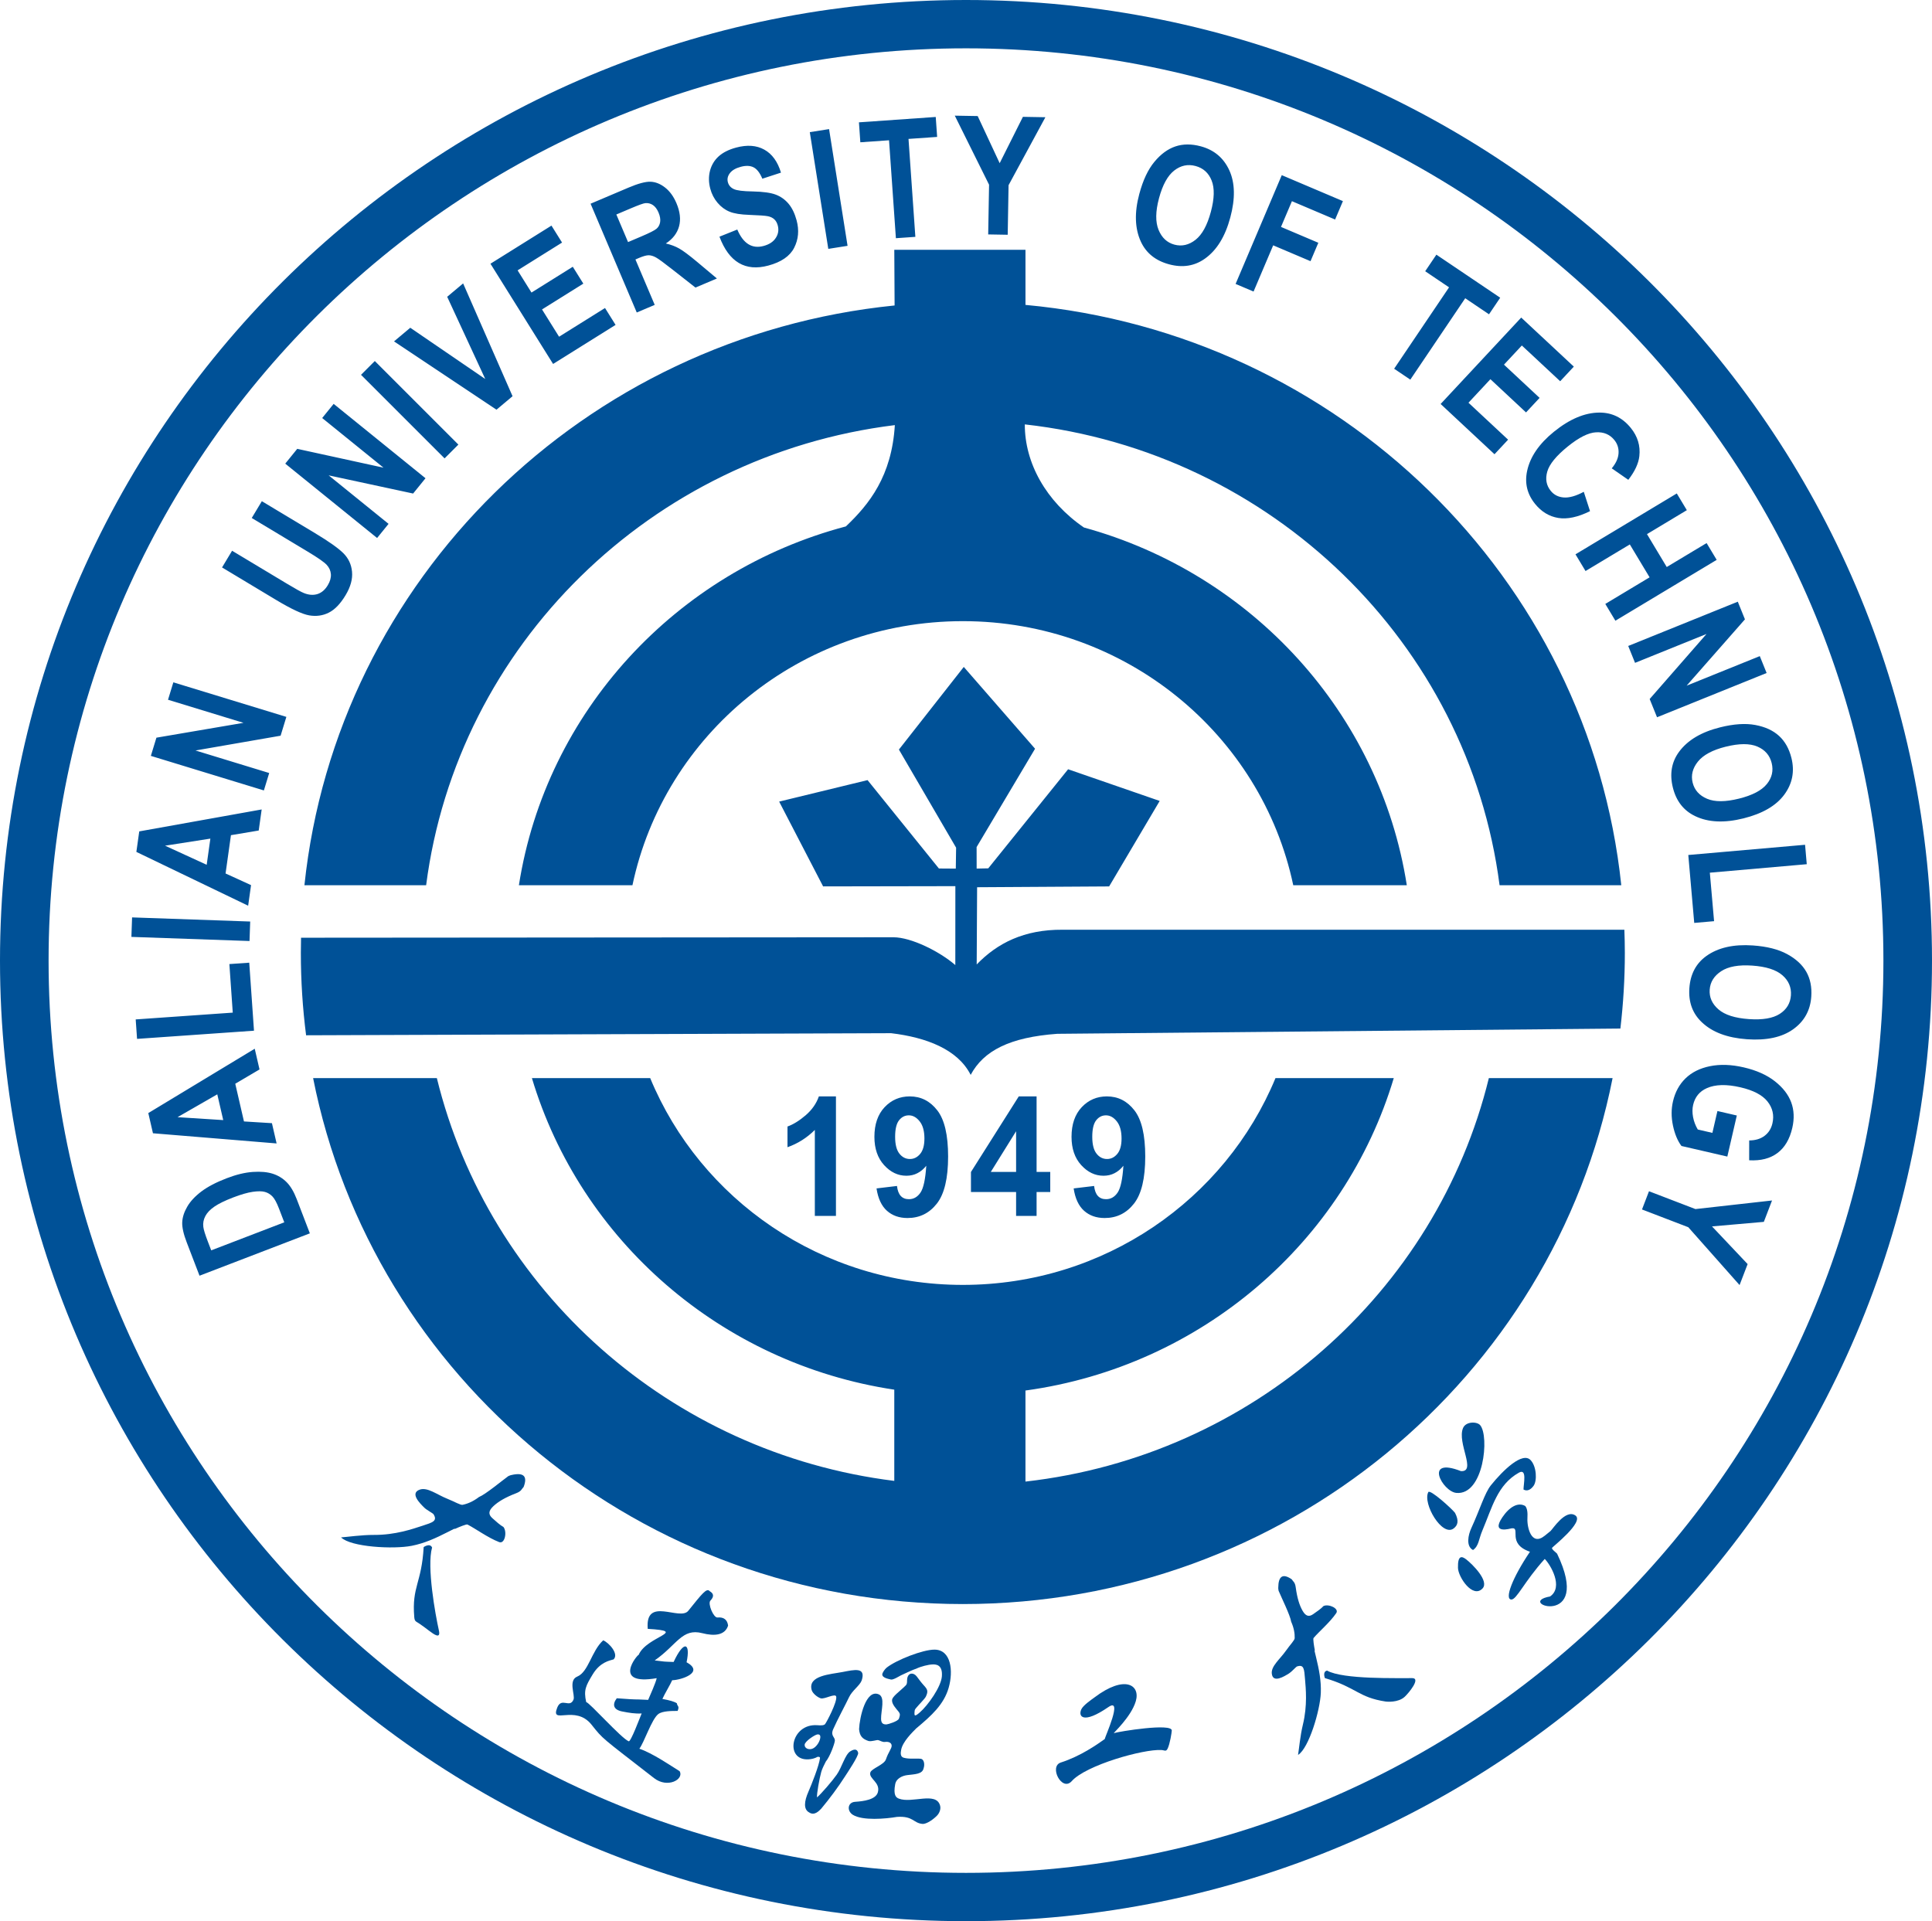 <?xml version="1.0" encoding="UTF-8"?>
<!DOCTYPE svg PUBLIC "-//W3C//DTD SVG 1.1//EN" "http://www.w3.org/Graphics/SVG/1.1/DTD/svg11.dtd">
<!-- Creator: CorelDRAW -->
<svg xmlns="http://www.w3.org/2000/svg" xml:space="preserve" width="200mm" height="198.899mm" style="shape-rendering:geometricPrecision; text-rendering:geometricPrecision; image-rendering:optimizeQuality; fill-rule:evenodd; clip-rule:evenodd"
viewBox="0 0 200 198.899"
 xmlns:xlink="http://www.w3.org/1999/xlink">
 <defs>
  <style type="text/css">
   <![CDATA[
    .fil1 {fill:#005197}
    .fil0 {fill:#005197;fill-rule:nonzero}
   ]]>
  </style>
 </defs>
 <g id="图层_x0020_1">
  <g id="_181968736">
   <path id="_181968088" class="fil0" d="M115.308 179.43c0.531,-0.172 6.046,-1.069 5.995,-0.263 -0.013,0.213 -0.186,1.365 -0.432,1.87 -0.167,0.344 -0.328,0.159 -0.639,0.141 -1.866,-0.11 -7.811,1.563 -9.285,3.22 -1.016,1.143 -2.388,-1.524 -1.131,-1.926 2.035,-0.651 3.744,-1.856 4.545,-2.428 0.009,-0.201 1.939,-4.385 0.379,-3.312 -2.639,1.815 -3.15,0.966 -2.798,0.224 0.203,-0.428 1.079,-1.014 1.349,-1.217 3.141,-2.377 4.787,-1.304 4.284,0.392 -0.488,1.645 -2.397,3.341 -2.266,3.298z"/>
   <path id="_181969648" class="fil0" d="M43.455 154.22c0.792,-0.281 1.781,0.52 2.845,0.943 0.791,0.315 1.36,0.675 1.593,0.628 0.52,-0.107 1.09,-0.347 1.689,-0.804 0.693,-0.281 2.384,-1.695 3.037,-2.164 0.149,-0.078 0.264,-0.101 0.337,-0.118 1.259,-0.286 1.676,0.126 1.251,1.236 -0.225,0.228 -0.207,0.435 -0.787,0.657 -1.117,0.429 -1.841,0.863 -2.346,1.336 -0.507,0.474 -0.545,0.85 -0.105,1.242 0.359,0.32 0.809,0.73 1.15,0.914 0.398,0.508 0.141,1.788 -0.444,1.563 -1.165,-0.447 -2.457,-1.403 -3.282,-1.82 -0.106,-0.054 -0.862,0.254 -1.275,0.445 -0.077,0.001 -0.113,0.003 -0.113,0.003 -0.151,0.076 -0.375,0.19 -0.677,0.342 -1.187,0.605 -2.373,1.152 -3.703,1.413 -1.903,0.373 -6.315,0.133 -7.317,-0.871 0.641,-0.043 2.127,-0.262 3.406,-0.256 2.22,0.01 3.994,-0.615 5.013,-0.947 1.054,-0.343 1.603,-0.492 1.138,-1.214 -0.114,-0.113 -0.708,-0.429 -0.937,-0.655 -0.458,-0.453 -1.525,-1.5 -0.474,-1.874zm-0.573 13.163c-0.258,-3.123 0.768,-3.479 0.977,-7.215 0,0 0.643,-0.453 0.87,0.044 -0.562,1.97 0.335,6.932 0.704,8.581 0.208,0.93 -0.49,0.433 -0.994,0.051 -0.364,-0.277 -0.755,-0.573 -1.051,-0.767 -0.362,-0.238 -0.467,-0.207 -0.507,-0.694z"/>
   <path id="_181969480" class="fil0" d="M131.656 173.267c-0.084,-0.776 0.851,-1.497 1.462,-2.367 0.455,-0.647 0.902,-1.083 0.908,-1.304 0.015,-0.493 -0.079,-1.058 -0.363,-1.698 -0.105,-0.686 -1.019,-2.517 -1.303,-3.207 -0.039,-0.151 -0.035,-0.26 -0.034,-0.329 0.012,-1.198 0.473,-1.486 1.384,-0.865 0.158,0.252 0.348,0.281 0.425,0.852 0.148,1.101 0.385,1.847 0.703,2.405 0.32,0.559 0.651,0.674 1.099,0.361 0.366,-0.255 0.833,-0.574 1.072,-0.843 0.545,-0.251 1.645,0.256 1.317,0.737 -0.653,0.957 -1.794,1.918 -2.347,2.574 -0.071,0.084 0.045,0.833 0.128,1.247 -0.016,0.07 -0.021,0.103 -0.021,0.103 0.036,0.153 0.091,0.379 0.163,0.685 0.292,1.202 0.531,2.39 0.481,3.647 -0.071,1.799 -1.234,5.732 -2.356,6.421 0.099,-0.588 0.22,-1.977 0.5,-3.131 0.485,-2.002 0.302,-3.739 0.22,-4.73 -0.084,-1.025 -0.101,-1.553 -0.852,-1.288 -0.126,0.079 -0.539,0.547 -0.792,0.705 -0.507,0.317 -1.682,1.055 -1.794,0.026zm11.803 2.895c-2.876,-0.437 -2.977,-1.44 -6.306,-2.43 0,0 -0.271,-0.678 0.227,-0.776 1.659,0.93 7.261,0.761 8.829,0.78 0.885,0.011 -0.366,1.532 -0.796,1.932 -0.675,0.628 -1.875,0.506 -1.954,0.494z"/>
   <path id="_181969144" class="fil0" d="M155.513 157.098c0.761,-1.125 1.651,-1.602 2.379,-1.182 0.203,0.25 0.262,0.624 0.226,1.299 -0.046,0.854 0.389,2.916 1.796,1.775l0.592 -0.48c0.208,-0.168 1.562,-2.325 2.582,-1.611 0.943,0.661 -2.374,3.243 -2.421,3.348 -0.066,0.145 0.422,0.48 0.523,0.605 3.77,7.848 -4.53,5.105 -0.729,4.429 1.429,-0.969 0.031,-3.314 -0.55,-3.885 -2.123,2.346 -2.916,4.239 -3.468,4.202 -0.711,-0.048 0.109,-2.234 1.938,-4.946 -2.434,-0.847 -0.898,-2.542 -1.886,-2.428 -0.125,0.014 -2.187,0.656 -0.98,-1.126zm-2.046 7.358c-1.014,1.068 -2.516,-1.182 -2.538,-2.14 -0.032,-1.338 0.405,-1.219 0.857,-0.87 0.628,0.484 2.411,2.243 1.682,3.01zm-0.979 -3.983c-0.749,-0.39 -0.51,-1.55 -0.172,-2.282 0.872,-1.887 1.38,-3.625 2.019,-4.418 1.25,-1.551 3.266,-3.513 4.117,-2.604 0.623,0.665 0.679,2.14 0.303,2.656 -0.338,0.465 -0.71,0.574 -1.043,0.383 0,-0.561 0.393,-2.235 -0.481,-1.742 -2.232,1.259 -2.761,3.592 -3.778,5.992 -0.387,0.911 -0.356,1.584 -0.965,2.015zm-1.864 -3.848c0.428,0.837 0.284,1.291 -0.143,1.615 -1.186,0.9 -3.233,-2.576 -2.625,-3.76 0.175,-0.341 2.451,1.728 2.768,2.146zm0.131 -2.066c-1.424,-0.139 -3.423,-3.782 0.48,-2.255 1.645,0.1 -0.422,-2.918 0.216,-4.455 0.292,-0.704 1.444,-0.691 1.775,-0.303 0.978,1.146 0.369,7.29 -2.47,7.013z"/>
   <path id="_181969048" class="fil0" d="M66.183 181.046c0.495,-0.634 1.277,-3.066 1.963,-3.589 0.434,-0.331 1.407,-0.324 2,-0.326 0.225,-0.531 -0.049,-0.466 -0.074,-0.789 -0.248,-0.169 -0.749,-0.318 -1.501,-0.452 0.202,-0.476 0.833,-1.511 1.013,-1.937 0.928,-0.017 3.391,-0.813 1.49,-1.86 0.428,-2.014 -0.267,-2.341 -1.341,-0.031 -1.297,-0.044 -0.669,-0.018 -1.96,-0.159 2.326,-1.621 2.824,-3.365 4.929,-2.821 1.276,0.33 2.352,0.213 2.669,-0.785 -0.072,-0.593 -0.441,-0.905 -1.096,-0.838 -0.415,0.042 -1.032,-1.438 -0.735,-1.749 0.385,-0.404 0.363,-0.725 -0.072,-0.974 -0.319,-0.384 -0.825,0.303 -2.221,2.032 -0.873,1.081 -4.483,-1.547 -4.194,1.867 4.327,0.253 -0.113,0.738 -0.944,2.697 -0.09,-0.074 -2.83,3.212 1.871,2.409 -0.09,0.464 -0.703,1.821 -0.883,2.246 -1.952,-0.102 -0.664,0.026 -3.25,-0.166 -0.5,0.667 -0.331,1.19 0.55,1.365 0.743,0.147 1.365,0.248 2.027,0.207 -0.201,0.473 -1.128,2.973 -1.343,2.882 -0.797,-0.337 -4.036,-3.994 -4.399,-4.061 -0.277,-1.245 -0.042,-1.68 0.676,-2.869 0.762,-1.262 1.73,-1.422 2.164,-1.551 0.567,-0.574 -0.486,-1.722 -1.078,-1.973 -1.218,1.103 -1.514,3.271 -2.687,3.754 -0.964,0.397 -0.197,1.921 -0.388,2.383 -0.389,0.94 -1.24,-0.291 -1.686,0.834 -0.732,1.848 1.854,-0.37 3.552,1.763 1.235,1.55 0.932,1.224 6.467,5.529 1.406,1.094 3.125,0.133 2.659,-0.708 -0.937,-0.582 -2.825,-1.879 -4.178,-2.333z"/>
   <path id="_181966648" class="fil1" d="M86.537 125.884l-2.186 0 0 -8.903c-0.817,0.815 -1.761,1.412 -2.831,1.79l0 -2.143c0.606,-0.218 1.235,-0.608 1.89,-1.171 0.652,-0.565 1.103,-1.214 1.359,-1.948l1.768 0 0 12.375zm19.619 -94.318c32.455,2.995 58.329,28.25 61.678,60.082l-12.599 0c-3.239,-25.048 -23.58,-44.844 -49.147,-47.711 -0.013,3.968 2.18,7.969 6.119,10.674 17.367,4.769 30.633,19.204 33.425,37.037l-11.755 0c-3.295,-15.609 -17.356,-27.34 -34.203,-27.34 -16.848,0 -30.909,11.73 -34.203,27.34l-11.755 0c2.815,-17.978 16.276,-32.5 33.85,-37.149 2.423,-2.301 4.746,-5.205 5.068,-10.487 -25.273,3.118 -45.309,22.793 -48.521,47.636l-12.599 0c3.329,-31.64 28.914,-56.781 61.095,-60.023l-0.032 -5.763 13.58 0 0 5.703zm0 112.395l0 9.427c23.482,-2.662 42.54,-19.606 47.97,-41.774l12.809 0c-6.139,31.028 -33.917,54.453 -67.261,54.453 -33.344,0 -61.122,-23.424 -67.261,-54.453l12.809 0c5.382,21.974 24.156,38.816 47.354,41.702l0 -9.444c-17.928,-2.701 -32.484,-15.472 -37.513,-32.258l12.244 0c5.198,12.558 17.73,21.411 32.366,21.411 14.636,0 27.168,-8.854 32.366,-21.411l12.244 0c-5.086,16.978 -19.917,29.848 -38.128,32.347zm-13.101 -66.359l6.715 -8.555 7.379 8.469 -6.051 10.18 0.004 2.228 1.202 -0.025 8.266 -10.258 9.481 3.28 -5.234 8.85 -13.667 0.084 -0.043 7.996c2.125,-2.203 4.9,-3.623 8.876,-3.596l58.172 0c0.029,0.801 0.048,1.605 0.048,2.413 0,2.645 -0.16,5.252 -0.461,7.817l-58.297 0.545c-4.905,0.356 -7.624,1.747 -8.961,4.252 -1.341,-2.648 -4.597,-3.882 -8.237,-4.316l-60.56 0.216c-0.357,-2.789 -0.543,-5.631 -0.543,-8.515 0,-0.53 0.008,-1.058 0.02,-1.585l61.317 -0.047c1.853,-0.002 4.804,1.481 6.413,2.879l0.005 -8.171 -13.691 0.025 -4.55 -8.779 9.151 -2.224 7.386 9.15 1.749 0.012 0.032 -2.167 -5.922 -10.159zm-2.317 45.434l2.118 -0.253c0.101,0.912 0.512,1.369 1.236,1.369 0.486,0 0.885,-0.227 1.196,-0.683 0.311,-0.456 0.509,-1.383 0.6,-2.78 -0.272,0.344 -0.58,0.6 -0.924,0.774 -0.34,0.175 -0.72,0.261 -1.138,0.261 -0.869,0 -1.638,-0.367 -2.306,-1.102 -0.668,-0.735 -1.002,-1.71 -1.002,-2.927 0,-1.3 0.354,-2.321 1.054,-3.067 0.704,-0.746 1.573,-1.119 2.604,-1.119 1.155,0 2.104,0.482 2.85,1.443 0.749,0.961 1.122,2.554 1.122,4.777 0,2.267 -0.389,3.894 -1.171,4.886 -0.778,0.99 -1.787,1.486 -3.029,1.486 -0.863,0 -1.573,-0.25 -2.134,-0.752 -0.561,-0.502 -0.921,-1.274 -1.077,-2.315zm4.958 -5.162c0,-0.775 -0.165,-1.369 -0.493,-1.782 -0.331,-0.416 -0.704,-0.622 -1.122,-0.622 -0.405,0 -0.743,0.172 -1.012,0.513 -0.269,0.342 -0.406,0.91 -0.406,1.707 0,0.795 0.149,1.377 0.444,1.747 0.292,0.37 0.655,0.554 1.087,0.554 0.412,0 0.765,-0.175 1.06,-0.528 0.295,-0.353 0.441,-0.884 0.441,-1.589zm9.49 8.011l0 -2.479 -4.673 0 0 -2.069 4.949 -7.827 1.845 0 0 7.818 1.414 0 0 2.078 -1.414 0 0 2.479 -2.121 0zm0 -4.556l0 -4.212 -2.62 4.212 2.62 0zm5.958 1.707l2.118 -0.253c0.101,0.912 0.512,1.369 1.236,1.369 0.486,0 0.885,-0.227 1.196,-0.683 0.311,-0.456 0.509,-1.383 0.6,-2.78 -0.272,0.344 -0.58,0.6 -0.924,0.774 -0.341,0.175 -0.72,0.261 -1.138,0.261 -0.869,0 -1.638,-0.367 -2.306,-1.102 -0.668,-0.735 -1.002,-1.71 -1.002,-2.927 0,-1.3 0.354,-2.321 1.054,-3.067 0.703,-0.746 1.573,-1.119 2.604,-1.119 1.155,0 2.105,0.482 2.851,1.443 0.749,0.961 1.122,2.554 1.122,4.777 0,2.267 -0.389,3.894 -1.171,4.886 -0.778,0.99 -1.787,1.486 -3.029,1.486 -0.863,0 -1.573,-0.25 -2.134,-0.752 -0.561,-0.502 -0.921,-1.274 -1.077,-2.315zm4.958 -5.162c0,-0.775 -0.165,-1.369 -0.493,-1.782 -0.331,-0.416 -0.704,-0.622 -1.122,-0.622 -0.405,0 -0.743,0.172 -1.012,0.513 -0.269,0.342 -0.405,0.91 -0.405,1.707 0,0.795 0.149,1.377 0.444,1.747 0.292,0.37 0.655,0.554 1.087,0.554 0.412,0 0.765,-0.175 1.06,-0.528 0.295,-0.353 0.441,-0.884 0.441,-1.589z"/>
   <path id="_181967680" class="fil0" d="M20.654 132.074l-1.324 -3.449c-0.335,-0.872 -0.489,-1.569 -0.466,-2.088 0.024,-0.519 0.196,-1.055 0.516,-1.605 0.316,-0.551 0.805,-1.075 1.459,-1.573 0.658,-0.496 1.532,-0.954 2.627,-1.375 0.989,-0.38 1.889,-0.597 2.705,-0.654 0.815,-0.056 1.501,0.007 2.061,0.185 0.557,0.179 1.034,0.469 1.437,0.873 0.402,0.404 0.75,0.984 1.044,1.75l1.363 3.55 -11.422 4.385zm1.21 -2.625l7.563 -2.903 -0.545 -1.42c-0.233,-0.606 -0.458,-1.026 -0.677,-1.254 -0.219,-0.23 -0.478,-0.387 -0.775,-0.471 -0.299,-0.087 -0.718,-0.091 -1.262,-0.013 -0.541,0.077 -1.22,0.273 -2.036,0.586 -0.846,0.325 -1.491,0.639 -1.935,0.944 -0.442,0.304 -0.758,0.633 -0.942,0.987 -0.187,0.355 -0.256,0.724 -0.208,1.111 0.033,0.292 0.197,0.815 0.488,1.573l0.33 0.859zm4.506 -20.876l0.495 2.146 -2.511 1.48 0.901 3.903 2.895 0.179 0.484 2.098 -12.8 -1.053 -0.482 -2.09 11.018 -6.663zm-3.877 4.722l-4.114 2.365 4.73 0.302 -0.616 -2.667zm3.8 -6.587l-12.105 0.847 -0.141 -2.015 10.048 -0.703 -0.351 -5.027 2.057 -0.144 0.492 7.042zm-0.463 -9.285l-12.227 -0.427 0.07 -2.018 12.227 0.427 -0.07 2.018zm1.258 -13.621l-0.306 2.181 -2.875 0.482 -0.557 3.966 2.638 1.205 -0.3 2.132 -11.572 -5.57 0.298 -2.124 12.674 -2.272zm-5.311 3.019l-4.689 0.733 4.308 1.977 0.381 -2.711zm5.539 -4.988l-11.7 -3.577 0.576 -1.885 9.013 -1.537 -7.812 -2.389 0.551 -1.803 11.7 3.577 -0.596 1.948 -8.811 1.53 7.63 2.333 -0.551 1.803zm-4.331 -23.084l1.04 -1.731 5.679 3.412c0.884,0.531 1.469,0.857 1.762,0.972 0.51,0.203 0.976,0.234 1.403,0.099 0.425,-0.137 0.78,-0.442 1.063,-0.913 0.241,-0.401 0.347,-0.782 0.321,-1.143 -0.027,-0.359 -0.172,-0.681 -0.434,-0.965 -0.259,-0.282 -0.912,-0.738 -1.958,-1.366l-5.801 -3.486 1.045 -1.739 5.508 3.31c1.407,0.845 2.379,1.533 2.915,2.057 0.537,0.529 0.842,1.171 0.913,1.931 0.074,0.762 -0.151,1.574 -0.669,2.436 -0.538,0.896 -1.121,1.5 -1.745,1.809 -0.622,0.31 -1.295,0.401 -2.015,0.278 -0.72,-0.123 -1.864,-0.658 -3.434,-1.602l-5.594 -3.361zm16.052 -3.05l-9.508 -7.699 1.241 -1.532 8.932 1.951 -6.349 -5.141 1.187 -1.465 9.508 7.699 -1.282 1.583 -8.743 -1.882 6.201 5.021 -1.187 1.465zm6.986 -8.243l-8.651 -8.651 1.428 -1.428 8.651 8.651 -1.428 1.428zm5.373 -5.041l-10.607 -7.071 1.682 -1.412 7.763 5.307 -3.942 -8.513 1.65 -1.384 5.117 11.678 -1.663 1.395zm5.859 -4.736l-6.483 -10.376 6.315 -3.946 1.097 1.756 -4.602 2.876 1.437 2.3 4.276 -2.672 1.091 1.747 -4.276 2.672 1.765 2.824 4.756 -2.972 1.093 1.749 -6.469 4.043zm8.661 -5.327l-4.78 -11.262 3.925 -1.666c1.004,-0.426 1.766,-0.629 2.282,-0.61 0.516,0.019 1.019,0.22 1.506,0.602 0.49,0.383 0.881,0.923 1.176,1.618 0.374,0.881 0.466,1.681 0.272,2.397 -0.197,0.718 -0.653,1.311 -1.372,1.777 0.521,0.119 0.984,0.291 1.388,0.522 0.406,0.23 1.023,0.689 1.848,1.379l2.052 1.722 -2.218 0.942 -2.394 -1.878c-0.86,-0.678 -1.427,-1.093 -1.697,-1.241 -0.267,-0.149 -0.518,-0.223 -0.749,-0.227 -0.23,-0.002 -0.56,0.089 -0.99,0.271l-0.385 0.164 1.996 4.702 -1.859 0.789zm-0.9 -7.29l1.384 -0.588c0.844,-0.358 1.366,-0.623 1.566,-0.795 0.2,-0.171 0.322,-0.4 0.371,-0.686 0.046,-0.285 -0.009,-0.618 -0.167,-0.991 -0.152,-0.359 -0.349,-0.617 -0.582,-0.774 -0.237,-0.156 -0.494,-0.224 -0.775,-0.2 -0.198,0.016 -0.715,0.204 -1.549,0.558l-1.461 0.62 1.212 2.855zm9.459 -0.558l1.848 -0.74c0.619,1.453 1.527,2.021 2.721,1.701 0.589,-0.158 1.012,-0.436 1.268,-0.838 0.259,-0.4 0.324,-0.827 0.202,-1.284 -0.072,-0.27 -0.191,-0.483 -0.36,-0.638 -0.169,-0.158 -0.392,-0.264 -0.666,-0.32 -0.275,-0.056 -0.912,-0.101 -1.918,-0.138 -0.902,-0.03 -1.585,-0.139 -2.05,-0.333 -0.467,-0.19 -0.879,-0.496 -1.236,-0.916 -0.357,-0.42 -0.609,-0.907 -0.757,-1.46 -0.172,-0.644 -0.182,-1.264 -0.029,-1.859 0.157,-0.593 0.457,-1.092 0.9,-1.494 0.447,-0.4 1.048,-0.702 1.807,-0.906 1.139,-0.305 2.111,-0.235 2.915,0.213 0.806,0.445 1.382,1.24 1.726,2.381l-1.928 0.629c-0.258,-0.612 -0.562,-1.006 -0.915,-1.182 -0.351,-0.175 -0.792,-0.192 -1.317,-0.051 -0.526,0.141 -0.903,0.36 -1.128,0.656 -0.227,0.297 -0.297,0.608 -0.209,0.938 0.086,0.322 0.288,0.557 0.605,0.708 0.318,0.153 0.977,0.234 1.975,0.249 1.062,0.023 1.852,0.132 2.374,0.329 0.521,0.197 0.966,0.514 1.33,0.947 0.365,0.436 0.641,1.008 0.832,1.718 0.275,1.026 0.189,1.972 -0.254,2.84 -0.445,0.869 -1.339,1.483 -2.682,1.842 -2.374,0.636 -4.06,-0.36 -5.051,-2.991zm11.269 1.262l-1.914 -12.084 1.995 -0.316 1.914 12.084 -1.994 0.316zm6.998 -1.104l-0.709 -10.139 -2.972 0.208 -0.144 -2.066 7.95 -0.556 0.145 2.066 -2.964 0.207 0.709 10.139 -2.015 0.141zm9.555 -0.391l0.09 -5.15 -3.548 -7.147 2.37 0.041 2.277 4.88 2.405 -4.799 2.327 0.041 -3.812 7.036 -0.089 5.132 -2.019 -0.035zm15.646 -4.202c0.377,-1.409 0.894,-2.511 1.556,-3.31 0.66,-0.799 1.387,-1.333 2.177,-1.599 0.791,-0.266 1.665,-0.271 2.622,-0.014 1.387,0.372 2.373,1.202 2.965,2.496 0.588,1.293 0.622,2.918 0.097,4.874 -0.529,1.976 -1.406,3.398 -2.628,4.262 -1.075,0.767 -2.308,0.962 -3.7,0.589 -1.403,-0.376 -2.379,-1.159 -2.93,-2.348 -0.627,-1.359 -0.68,-3.01 -0.16,-4.95zm2.035 0.46c-0.364,1.359 -0.378,2.447 -0.046,3.264 0.335,0.818 0.882,1.33 1.647,1.535 0.767,0.205 1.494,0.037 2.181,-0.501 0.687,-0.538 1.214,-1.506 1.589,-2.904 0.367,-1.37 0.393,-2.448 0.077,-3.238 -0.314,-0.786 -0.87,-1.286 -1.665,-1.499 -0.795,-0.213 -1.533,-0.057 -2.208,0.47 -0.678,0.529 -1.203,1.485 -1.575,2.872zm7.93 8.867l4.78 -11.262 6.33 2.687 -0.809 1.906 -4.47 -1.898 -1.131 2.664 3.865 1.641 -0.809 1.906 -3.865 -1.641 -2.031 4.785 -1.859 -0.789zm16.413 8.778l5.684 -8.426 -2.47 -1.666 1.158 -1.717 6.607 4.457 -1.158 1.717 -2.463 -1.661 -5.684 8.426 -1.674 -1.129zm4.81 3.652l8.344 -8.948 5.446 5.078 -1.412 1.514 -3.969 -3.701 -1.85 1.984 3.688 3.439 -1.405 1.506 -3.687 -3.439 -2.271 2.435 4.102 3.825 -1.407 1.508 -5.579 -5.203zm14.821 9.091l0.646 2.002c-1.258,0.623 -2.354,0.858 -3.294,0.703 -0.937,-0.157 -1.735,-0.64 -2.39,-1.448 -0.823,-1.016 -1.098,-2.157 -0.827,-3.421 0.313,-1.46 1.239,-2.811 2.773,-4.053 1.623,-1.314 3.187,-1.976 4.697,-1.985 1.309,-0.008 2.398,0.521 3.267,1.595 0.706,0.872 0.999,1.845 0.88,2.916 -0.086,0.762 -0.466,1.579 -1.143,2.45l-1.714 -1.189c0.435,-0.517 0.669,-1.034 0.704,-1.552 0.034,-0.519 -0.112,-0.98 -0.436,-1.381 -0.466,-0.576 -1.096,-0.842 -1.893,-0.798 -0.794,0.042 -1.769,0.531 -2.925,1.467 -1.198,0.97 -1.906,1.837 -2.124,2.6 -0.22,0.765 -0.1,1.429 0.359,1.996 0.337,0.416 0.789,0.644 1.354,0.685 0.569,0.042 1.258,-0.154 2.065,-0.587zm-0.859 6.471l10.487 -6.301 1.04 1.731 -4.126 2.479 2.046 3.406 4.127 -2.479 1.044 1.738 -10.487 6.301 -1.044 -1.738 4.585 -2.755 -2.047 -3.406 -4.585 2.755 -1.04 -1.731zm5.459 9.488l11.344 -4.583 0.739 1.828 -6.037 6.866 7.574 -3.06 0.707 1.748 -11.344 4.583 -0.763 -1.889 5.885 -6.734 -7.398 2.989 -0.707 -1.748zm9.508 8.426c1.415,-0.353 2.63,-0.435 3.65,-0.244 1.019,0.19 1.838,0.566 2.454,1.129 0.616,0.563 1.044,1.325 1.284,2.287 0.347,1.393 0.099,2.659 -0.746,3.803 -0.846,1.141 -2.251,1.959 -4.216,2.448 -1.985,0.495 -3.654,0.418 -5.002,-0.232 -1.193,-0.569 -1.961,-1.552 -2.309,-2.95 -0.352,-1.41 -0.14,-2.643 0.633,-3.701 0.885,-1.207 2.303,-2.054 4.252,-2.54zm0.584 2.003c-1.365,0.34 -2.323,0.856 -2.877,1.542 -0.553,0.69 -0.736,1.417 -0.544,2.185 0.192,0.771 0.691,1.325 1.495,1.665 0.804,0.34 1.906,0.332 3.31,-0.018 1.377,-0.343 2.332,-0.843 2.87,-1.502 0.535,-0.656 0.703,-1.385 0.504,-2.183 -0.199,-0.799 -0.693,-1.368 -1.482,-1.703 -0.791,-0.337 -1.882,-0.332 -3.275,0.015zm-3.874 11.212l12.089 -1.058 0.176 2.012 -10.034 0.878 0.439 5.02 -2.054 0.18 -0.615 -7.032zm6.686 9.365c1.455,0.102 2.636,0.399 3.547,0.896 0.91,0.495 1.573,1.107 1.985,1.832 0.412,0.726 0.583,1.583 0.514,2.572 -0.1,1.432 -0.727,2.559 -1.885,3.386 -1.157,0.824 -2.746,1.167 -4.766,1.026 -2.04,-0.143 -3.604,-0.732 -4.685,-1.767 -0.959,-0.909 -1.385,-2.081 -1.284,-3.519 0.101,-1.449 0.684,-2.556 1.746,-3.324 1.215,-0.875 2.825,-1.242 4.829,-1.102zm-0.063 2.086c-1.404,-0.098 -2.474,0.095 -3.213,0.578 -0.739,0.485 -1.138,1.12 -1.193,1.91 -0.056,0.793 0.248,1.474 0.908,2.045 0.659,0.571 1.71,0.905 3.153,1.006 1.415,0.099 2.479,-0.081 3.193,-0.542 0.712,-0.459 1.096,-1.1 1.154,-1.921 0.057,-0.821 -0.237,-1.516 -0.883,-2.078 -0.649,-0.565 -1.688,-0.898 -3.12,-0.998zm-3.608 15.055l2.009 0.464 -0.982 4.252 -4.749 -1.096c-0.406,-0.544 -0.699,-1.252 -0.881,-2.121 -0.182,-0.87 -0.181,-1.699 0.003,-2.493 0.222,-0.963 0.655,-1.761 1.3,-2.387 0.645,-0.628 1.491,-1.05 2.537,-1.262 1.046,-0.211 2.206,-0.172 3.486,0.124 1.313,0.303 2.384,0.781 3.216,1.432 0.832,0.651 1.398,1.378 1.698,2.181 0.3,0.803 0.337,1.692 0.114,2.66 -0.269,1.166 -0.782,2.032 -1.538,2.598 -0.756,0.565 -1.728,0.814 -2.926,0.748l0.004 -2.054c0.647,-0.003 1.178,-0.164 1.593,-0.48 0.414,-0.314 0.686,-0.742 0.811,-1.286 0.194,-0.838 0.024,-1.596 -0.509,-2.266 -0.532,-0.672 -1.469,-1.161 -2.809,-1.47 -1.435,-0.332 -2.593,-0.303 -3.47,0.088 -0.758,0.334 -1.232,0.914 -1.421,1.736 -0.089,0.386 -0.09,0.807 -0.006,1.264 0.088,0.456 0.25,0.882 0.488,1.282l1.512 0.349 0.522 -2.262zm-7.082 8.306l4.808 1.846 7.929 -0.889 -0.849 2.213 -5.364 0.47 3.686 3.901 -0.834 2.173 -5.308 -5.989 -4.792 -1.839 0.724 -1.886z"/>
   <path id="_181968208" class="fil1" d="M100 0c55.228,0 100,44.525 100,99.449 0,54.925 -44.772,99.45 -100,99.45 -55.228,0 -100,-44.525 -100,-99.45 0,-54.924 44.772,-99.449 100,-99.449zm0 5.003c52.45,0 94.97,42.285 94.97,94.447 0,52.162 -42.52,94.447 -94.97,94.447 -52.45,0 -94.97,-42.285 -94.97,-94.447 0,-52.161 42.52,-94.447 94.97,-94.447z"/>
   <g>
    <path id="_181968424" class="fil1" d="M88.02 181.317c0.54,-0.343 0.75,-0.141 0.817,0.157 0.067,0.298 -1.14,2.092 -1.325,2.382 -0.76,1.192 -1.657,2.386 -2.502,3.398 -0.238,0.242 -0.704,0.745 -1.237,0.392 -0.606,-0.319 -0.535,-1.136 -0.077,-2.173 0.294,-0.666 1.098,-2.679 1.189,-3.458 0.008,-0.124 -0.115,-0.149 -0.257,-0.129 -0.282,0.165 -0.623,0.24 -0.938,0.258 -2.489,0.141 -1.838,-3.73 0.913,-3.533 0.343,0.025 0.679,0.034 0.801,-0.107 0.158,-0.183 1.273,-2.298 1.161,-2.851 -0.079,-0.395 -1.22,0.301 -1.611,0.171 -0.362,-0.121 -0.832,-0.514 -0.928,-0.85 -0.431,-1.517 1.966,-1.634 3.186,-1.87 1.221,-0.235 2.45,-0.544 1.99,0.871 -0.196,0.537 -0.988,1.047 -1.304,1.727 -0.316,0.679 -1.233,2.375 -1.654,3.34 -0.3,0.709 0.239,0.781 0.175,1.214 -0.047,0.321 -0.482,1.565 -0.932,2.12 -0.177,0.356 -0.374,0.73 -0.469,1.064 -0.202,0.712 -0.48,2.293 -0.441,2.644l0 0.001c0.487,-0.428 1.571,-1.688 2.04,-2.353 0.525,-0.744 0.86,-2.071 1.4,-2.415zm-3.413 -1.752c-0.256,0.036 -1.283,0.704 -1.31,1.063 -0.027,0.36 0.394,0.551 0.77,0.426 0.376,-0.125 0.705,-0.592 0.815,-0.983 0.111,-0.392 -0.02,-0.542 -0.275,-0.506z"/>
    <path id="_181968640" class="fil1" d="M94.856 178.931c-0.421,0.421 -1.404,1.381 -1.565,2.209 -0.071,0.362 -0.098,0.733 0.26,0.837 0.567,0.165 1.299,0.054 1.724,0.105 0.406,0.019 0.471,0.621 0.334,0.992 -0.125,0.621 -0.947,0.606 -1.689,0.702 -0.594,0.076 -1.147,0.401 -1.245,0.916 -0.225,1.184 0.089,1.409 0.378,1.52 1.345,0.521 3.842,-0.748 4.259,0.702 0.118,0.381 -0.081,0.806 -0.288,1.029 -0.36,0.387 -1.103,0.922 -1.53,0.885 -0.964,-0.085 -0.94,-0.838 -2.635,-0.725 -1.169,0.199 -3.561,0.412 -4.568,-0.214 -0.637,-0.396 -0.568,-1.296 0.233,-1.348 0.879,-0.057 2.133,-0.224 2.349,-0.979 0.301,-1.05 -0.985,-1.413 -0.773,-2.068 0.133,-0.405 1.417,-0.785 1.608,-1.341 0.283,-0.821 0.597,-1.103 0.597,-1.425 -0.012,-0.335 -0.366,-0.43 -0.675,-0.387 -0.308,0.043 -0.544,-0.161 -0.726,-0.19 -0.181,-0.029 -0.648,0.168 -0.989,0.097 -0.653,-0.215 -0.919,-0.526 -0.983,-1.223 0.05,-1.241 0.71,-4.17 2.032,-3.612 0.696,0.293 0.23,1.691 0.244,2.549 0.009,0.513 0.279,0.573 0.563,0.565 0.156,-0.005 1.198,-0.321 1.287,-0.601 0.09,-0.286 0.18,-0.447 -0.042,-0.723 -0.246,-0.305 -0.681,-0.759 -0.671,-1.146 -0.034,-0.394 0.744,-0.894 1.413,-1.561 0.203,-0.202 0.105,-0.461 0.162,-0.749 0.119,-0.605 0.665,-0.598 0.977,-0.188l0.009 0.011c0.203,0.266 0.442,0.603 0.711,0.897 0.39,0.425 0.502,0.607 0.226,1.186 -0.105,0.221 -0.74,0.846 -1.021,1.194 -0.114,0.142 -0.13,0.175 -0.145,0.345 -0.042,0.476 0.002,0.561 0.532,0.103 0.855,-0.739 2.214,-2.655 2.295,-3.748 0.092,-1.245 -0.65,-1.236 -0.963,-1.228 -0.423,0.01 -1.21,0.205 -1.699,0.443l-0.002 0.001c-0.039,0.007 -0.19,0.071 -0.209,0.075 -0.089,0.018 -1.254,0.553 -1.381,0.618 -0.176,0.092 -0.807,0.489 -1.03,0.423 -0.153,-0.046 -0.899,-0.148 -0.887,-0.529 0.006,-0.173 0.261,-0.547 0.456,-0.701 1.006,-0.794 3.742,-1.868 4.951,-1.863 1.737,0.007 1.96,2.231 1.466,3.948 -0.497,1.73 -1.768,2.878 -3.349,4.198z"/>
   </g>
  </g>
 </g>
</svg>
